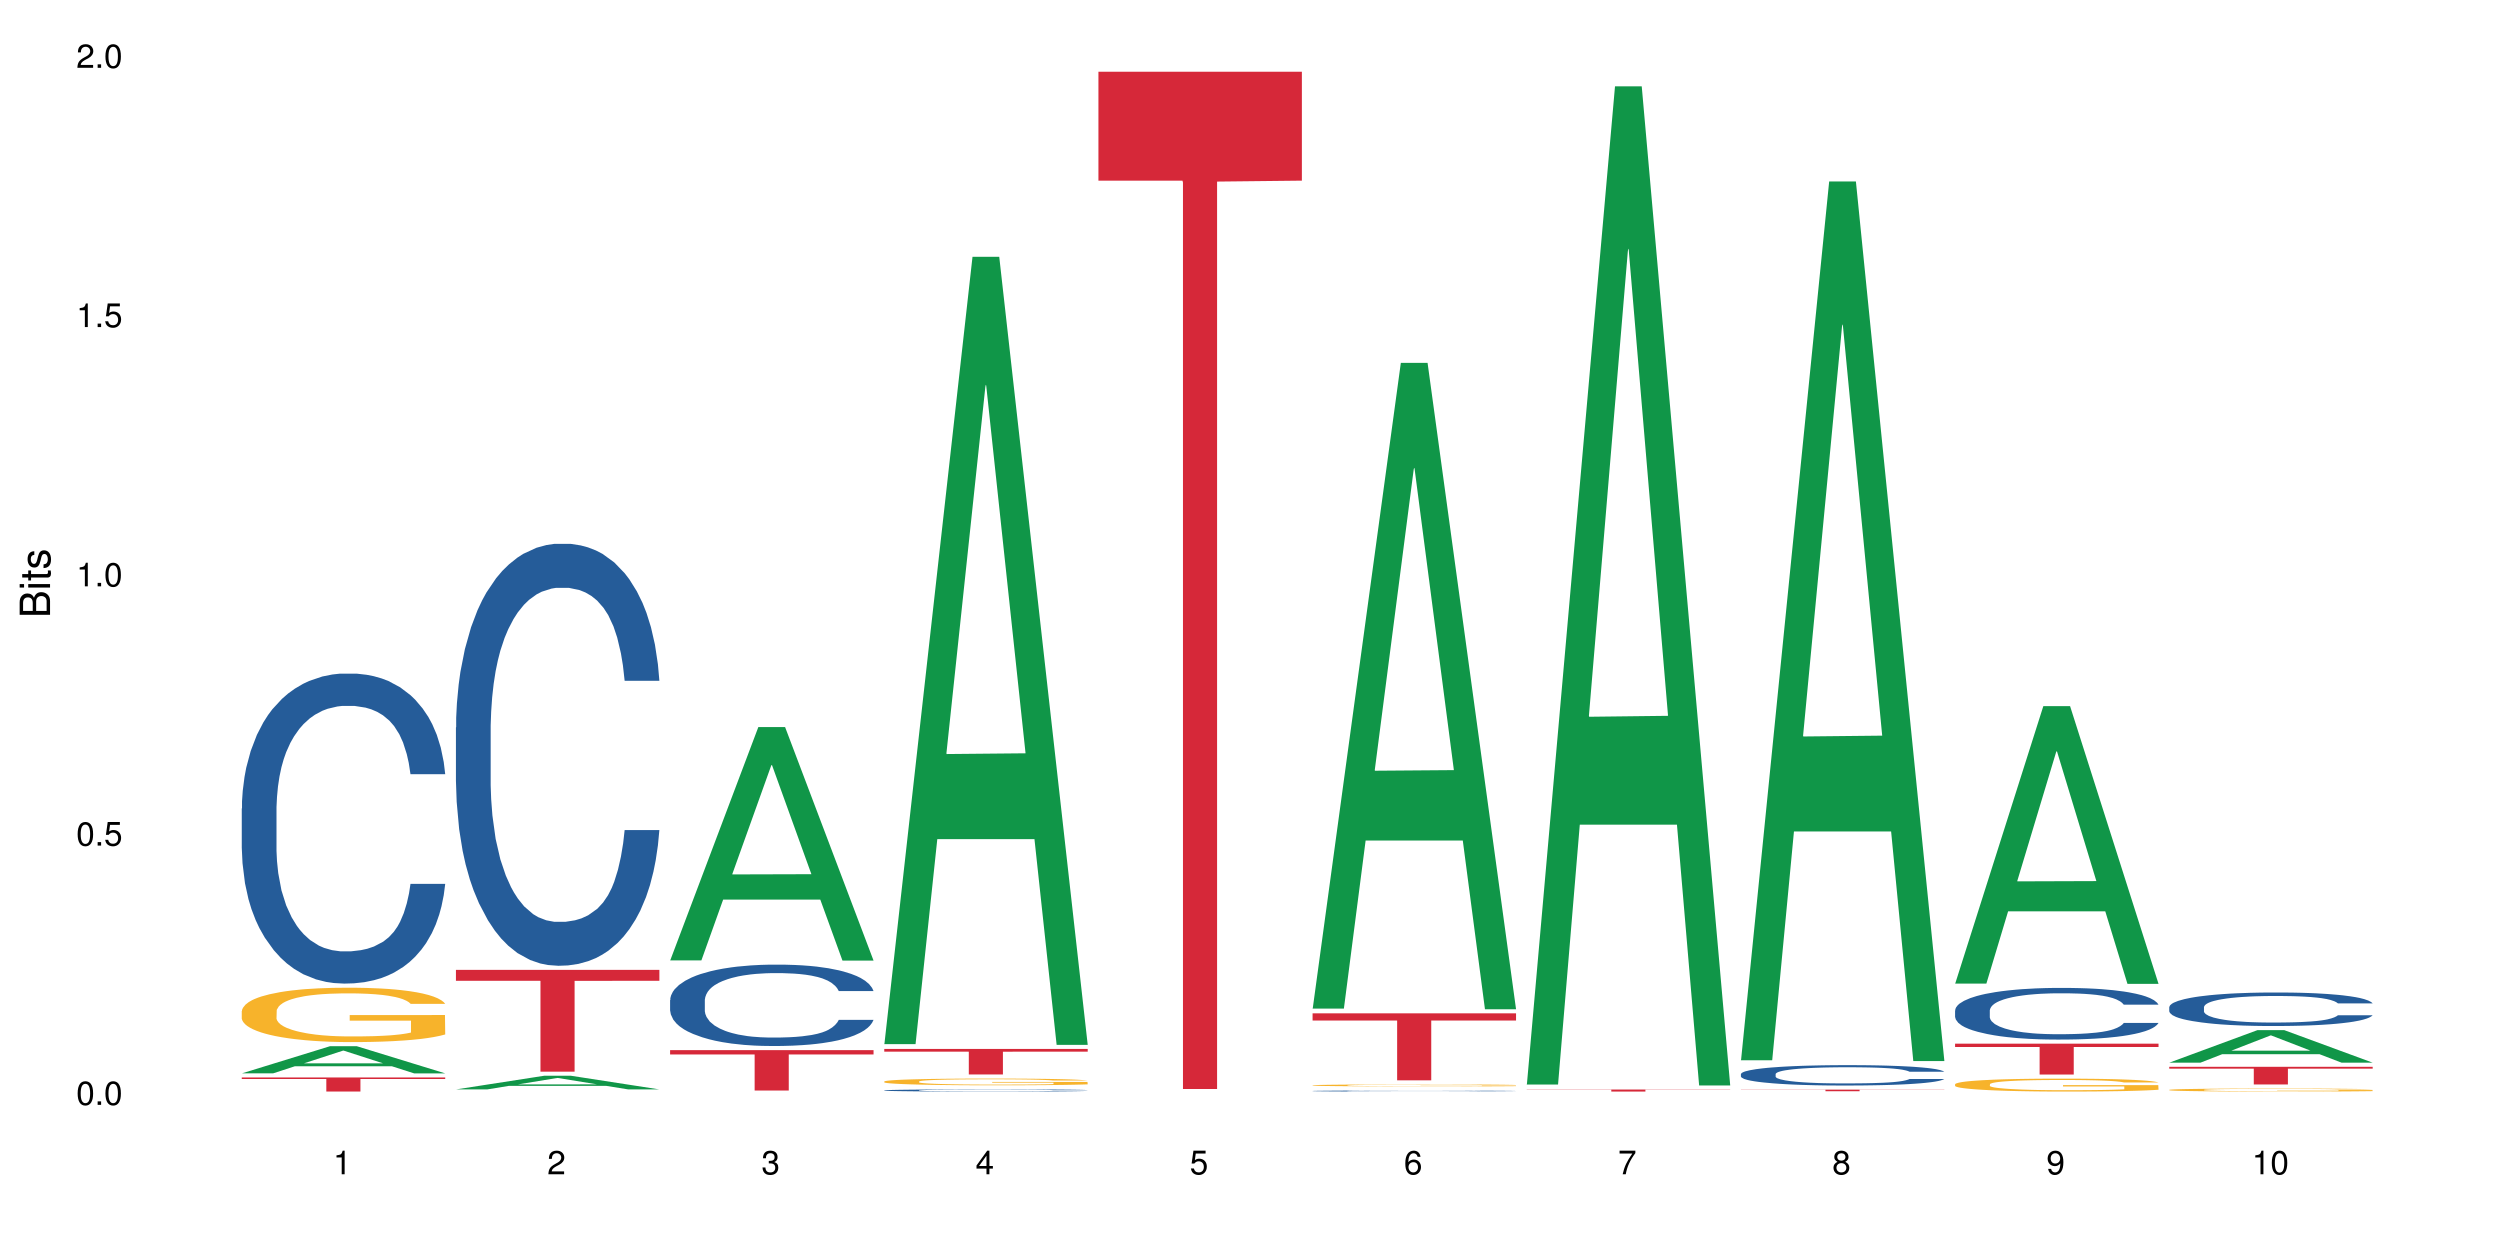 <?xml version="1.0" encoding="UTF-8"?>
<svg xmlns="http://www.w3.org/2000/svg" xmlns:xlink="http://www.w3.org/1999/xlink" width="720pt" height="360pt" viewBox="0 0 720 360" version="1.1">
<defs>
<g>
<symbol overflow="visible" id="glyph0-0">
<path style="stroke:none;" d=""/>
</symbol>
<symbol overflow="visible" id="glyph0-1">
<path style="stroke:none;" d="M 2.641 -6.797 C 2 -6.797 1.422 -6.531 1.078 -6.047 C 0.641 -5.453 0.406 -4.547 0.406 -3.297 C 0.406 -1 1.188 0.219 2.641 0.219 C 4.078 0.219 4.859 -1 4.859 -3.234 C 4.859 -4.562 4.656 -5.438 4.203 -6.047 C 3.844 -6.531 3.281 -6.797 2.641 -6.797 Z M 2.641 -6.047 C 3.547 -6.047 4 -5.125 4 -3.312 C 4 -1.375 3.562 -0.484 2.625 -0.484 C 1.734 -0.484 1.281 -1.422 1.281 -3.281 C 1.281 -5.141 1.734 -6.047 2.641 -6.047 Z M 2.641 -6.047 "/>
</symbol>
<symbol overflow="visible" id="glyph0-2">
<path style="stroke:none;" d="M 1.828 -1 L 0.828 -1 L 0.828 0 L 1.828 0 Z M 1.828 -1 "/>
</symbol>
<symbol overflow="visible" id="glyph0-3">
<path style="stroke:none;" d="M 4.562 -6.797 L 1.062 -6.797 L 0.547 -3.094 L 1.328 -3.094 C 1.719 -3.562 2.047 -3.734 2.578 -3.734 C 3.484 -3.734 4.062 -3.109 4.062 -2.094 C 4.062 -1.125 3.484 -0.531 2.578 -0.531 C 1.828 -0.531 1.375 -0.906 1.188 -1.672 L 0.328 -1.672 C 0.453 -1.109 0.547 -0.844 0.75 -0.594 C 1.125 -0.078 1.828 0.219 2.594 0.219 C 3.969 0.219 4.922 -0.781 4.922 -2.219 C 4.922 -3.562 4.031 -4.484 2.719 -4.484 C 2.25 -4.484 1.859 -4.359 1.469 -4.062 L 1.734 -5.969 L 4.562 -5.969 Z M 4.562 -6.797 "/>
</symbol>
<symbol overflow="visible" id="glyph0-4">
<path style="stroke:none;" d="M 2.484 -4.844 L 2.484 0 L 3.328 0 L 3.328 -6.797 L 2.766 -6.797 C 2.469 -5.75 2.281 -5.609 0.984 -5.453 L 0.984 -4.844 Z M 2.484 -4.844 "/>
</symbol>
<symbol overflow="visible" id="glyph0-5">
<path style="stroke:none;" d="M 4.859 -0.828 L 1.281 -0.828 C 1.359 -1.391 1.672 -1.75 2.5 -2.234 L 3.469 -2.75 C 4.406 -3.266 4.906 -3.969 4.906 -4.812 C 4.906 -5.375 4.672 -5.906 4.266 -6.266 C 3.859 -6.625 3.375 -6.797 2.719 -6.797 C 1.859 -6.797 1.219 -6.5 0.844 -5.922 C 0.609 -5.562 0.5 -5.125 0.484 -4.438 L 1.328 -4.438 C 1.359 -4.906 1.406 -5.188 1.531 -5.406 C 1.75 -5.812 2.188 -6.062 2.703 -6.062 C 3.469 -6.062 4.031 -5.516 4.031 -4.781 C 4.031 -4.25 3.719 -3.797 3.125 -3.438 L 2.234 -2.938 C 0.812 -2.141 0.406 -1.5 0.328 0 L 4.859 0 Z M 4.859 -0.828 "/>
</symbol>
<symbol overflow="visible" id="glyph0-6">
<path style="stroke:none;" d="M 2.125 -3.125 L 2.578 -3.125 C 3.516 -3.125 3.984 -2.703 3.984 -1.891 C 3.984 -1.031 3.469 -0.531 2.578 -0.531 C 1.656 -0.531 1.203 -0.984 1.156 -1.969 L 0.312 -1.969 C 0.344 -1.422 0.438 -1.078 0.609 -0.766 C 0.953 -0.109 1.625 0.219 2.547 0.219 C 3.953 0.219 4.859 -0.609 4.859 -1.906 C 4.859 -2.766 4.516 -3.25 3.703 -3.516 C 4.344 -3.766 4.656 -4.25 4.656 -4.938 C 4.656 -6.109 3.875 -6.797 2.578 -6.797 C 1.203 -6.797 0.484 -6.047 0.453 -4.609 L 1.297 -4.609 C 1.312 -5.016 1.344 -5.25 1.453 -5.453 C 1.641 -5.828 2.062 -6.062 2.594 -6.062 C 3.344 -6.062 3.797 -5.625 3.797 -4.906 C 3.797 -4.422 3.609 -4.141 3.25 -3.984 C 3.016 -3.891 2.719 -3.844 2.125 -3.844 Z M 2.125 -3.125 "/>
</symbol>
<symbol overflow="visible" id="glyph0-7">
<path style="stroke:none;" d="M 3.141 -1.625 L 3.141 0 L 3.984 0 L 3.984 -1.625 L 4.984 -1.625 L 4.984 -2.391 L 3.984 -2.391 L 3.984 -6.797 L 3.359 -6.797 L 0.266 -2.516 L 0.266 -1.625 Z M 3.141 -2.391 L 1 -2.391 L 3.141 -5.359 Z M 3.141 -2.391 "/>
</symbol>
<symbol overflow="visible" id="glyph0-8">
<path style="stroke:none;" d="M 4.781 -5.031 C 4.609 -6.141 3.891 -6.797 2.844 -6.797 C 2.094 -6.797 1.422 -6.438 1.031 -5.828 C 0.609 -5.172 0.406 -4.344 0.406 -3.094 C 0.406 -1.953 0.578 -1.234 0.984 -0.625 C 1.359 -0.078 1.953 0.219 2.703 0.219 C 3.984 0.219 4.922 -0.734 4.922 -2.078 C 4.922 -3.344 4.062 -4.234 2.844 -4.234 C 2.172 -4.234 1.641 -3.969 1.281 -3.469 C 1.281 -5.125 1.828 -6.047 2.797 -6.047 C 3.391 -6.047 3.797 -5.672 3.938 -5.031 Z M 2.734 -3.484 C 3.547 -3.484 4.062 -2.922 4.062 -2 C 4.062 -1.156 3.484 -0.531 2.703 -0.531 C 1.922 -0.531 1.328 -1.188 1.328 -2.047 C 1.328 -2.891 1.906 -3.484 2.734 -3.484 Z M 2.734 -3.484 "/>
</symbol>
<symbol overflow="visible" id="glyph0-9">
<path style="stroke:none;" d="M 4.984 -6.797 L 0.438 -6.797 L 0.438 -5.969 L 4.109 -5.969 C 2.5 -3.656 1.828 -2.234 1.328 0 L 2.219 0 C 2.594 -2.172 3.453 -4.047 4.984 -6.094 Z M 4.984 -6.797 "/>
</symbol>
<symbol overflow="visible" id="glyph0-10">
<path style="stroke:none;" d="M 3.75 -3.578 C 4.453 -4 4.688 -4.344 4.688 -4.984 C 4.688 -6.047 3.844 -6.797 2.641 -6.797 C 1.438 -6.797 0.594 -6.047 0.594 -4.984 C 0.594 -4.359 0.828 -4.016 1.516 -3.578 C 0.734 -3.203 0.359 -2.641 0.359 -1.891 C 0.359 -0.641 1.297 0.219 2.641 0.219 C 3.984 0.219 4.922 -0.641 4.922 -1.875 C 4.922 -2.641 4.531 -3.203 3.75 -3.578 Z M 2.641 -6.047 C 3.359 -6.047 3.812 -5.625 3.812 -4.969 C 3.812 -4.344 3.344 -3.922 2.641 -3.922 C 1.922 -3.922 1.453 -4.344 1.453 -4.984 C 1.453 -5.625 1.922 -6.047 2.641 -6.047 Z M 2.641 -3.203 C 3.484 -3.203 4.062 -2.672 4.062 -1.875 C 4.062 -1.062 3.484 -0.531 2.625 -0.531 C 1.797 -0.531 1.219 -1.078 1.219 -1.875 C 1.219 -2.672 1.797 -3.203 2.641 -3.203 Z M 2.641 -3.203 "/>
</symbol>
<symbol overflow="visible" id="glyph0-11">
<path style="stroke:none;" d="M 0.516 -1.547 C 0.672 -0.438 1.406 0.219 2.438 0.219 C 3.188 0.219 3.859 -0.141 4.266 -0.75 C 4.688 -1.406 4.891 -2.25 4.891 -3.484 C 4.891 -4.625 4.703 -5.359 4.312 -5.953 C 3.938 -6.5 3.344 -6.797 2.594 -6.797 C 1.297 -6.797 0.359 -5.844 0.359 -4.516 C 0.359 -3.25 1.234 -2.344 2.453 -2.344 C 3.094 -2.344 3.562 -2.578 4.016 -3.109 C 4 -1.453 3.469 -0.531 2.5 -0.531 C 1.906 -0.531 1.484 -0.906 1.359 -1.547 Z M 2.578 -6.062 C 3.375 -6.062 3.969 -5.406 3.969 -4.531 C 3.969 -3.688 3.375 -3.094 2.547 -3.094 C 1.734 -3.094 1.234 -3.672 1.234 -4.578 C 1.234 -5.438 1.797 -6.062 2.578 -6.062 Z M 2.578 -6.062 "/>
</symbol>
<symbol overflow="visible" id="glyph1-0">
<path style="stroke:none;" d=""/>
</symbol>
<symbol overflow="visible" id="glyph1-1">
<path style="stroke:none;" d="M 0 -0.953 L 0 -4.891 C 0 -5.719 -0.234 -6.344 -0.734 -6.797 C -1.188 -7.234 -1.812 -7.469 -2.5 -7.469 C -3.547 -7.469 -4.188 -7 -4.625 -5.875 C -4.984 -6.672 -5.641 -7.094 -6.531 -7.094 C -7.156 -7.094 -7.734 -6.859 -8.141 -6.391 C -8.562 -5.938 -8.75 -5.344 -8.75 -4.5 L -8.75 -0.953 Z M -4.984 -2.062 L -7.766 -2.062 L -7.766 -4.219 C -7.766 -4.844 -7.688 -5.203 -7.453 -5.5 C -7.219 -5.812 -6.859 -5.969 -6.375 -5.969 C -5.906 -5.969 -5.531 -5.812 -5.297 -5.5 C -5.062 -5.203 -4.984 -4.844 -4.984 -4.219 Z M -0.984 -2.062 L -4 -2.062 L -4 -4.781 C -4 -5.328 -3.859 -5.688 -3.578 -5.953 C -3.297 -6.219 -2.922 -6.359 -2.484 -6.359 C -2.062 -6.359 -1.688 -6.219 -1.406 -5.953 C -1.109 -5.688 -0.984 -5.328 -0.984 -4.781 Z M -0.984 -2.062 "/>
</symbol>
<symbol overflow="visible" id="glyph1-2">
<path style="stroke:none;" d="M -6.281 -1.797 L -6.281 -0.797 L 0 -0.797 L 0 -1.797 Z M -8.75 -1.797 L -8.75 -0.797 L -7.484 -0.797 L -7.484 -1.797 Z M -8.75 -1.797 "/>
</symbol>
<symbol overflow="visible" id="glyph1-3">
<path style="stroke:none;" d="M -6.281 -3.047 L -6.281 -2.016 L -8.016 -2.016 L -8.016 -1.016 L -6.281 -1.016 L -6.281 -0.172 L -5.469 -0.172 L -5.469 -1.016 L -0.719 -1.016 C -0.078 -1.016 0.281 -1.453 0.281 -2.234 C 0.281 -2.469 0.25 -2.719 0.188 -3.047 L -0.641 -3.047 C -0.609 -2.922 -0.594 -2.766 -0.594 -2.562 C -0.594 -2.141 -0.719 -2.016 -1.156 -2.016 L -5.469 -2.016 L -5.469 -3.047 Z M -6.281 -3.047 "/>
</symbol>
<symbol overflow="visible" id="glyph1-4">
<path style="stroke:none;" d="M -4.531 -5.25 C -5.766 -5.25 -6.469 -4.422 -6.469 -2.969 C -6.469 -1.516 -5.719 -0.562 -4.547 -0.562 C -3.562 -0.562 -3.094 -1.062 -2.734 -2.562 L -2.516 -3.484 C -2.344 -4.188 -2.094 -4.469 -1.625 -4.469 C -1.047 -4.469 -0.641 -3.875 -0.641 -3 C -0.641 -2.453 -0.797 -2 -1.062 -1.75 C -1.25 -1.594 -1.422 -1.531 -1.875 -1.469 L -1.875 -0.406 C -0.422 -0.453 0.281 -1.266 0.281 -2.922 C 0.281 -4.5 -0.5 -5.516 -1.719 -5.516 C -2.656 -5.516 -3.172 -4.984 -3.469 -3.734 L -3.703 -2.766 C -3.891 -1.953 -4.156 -1.609 -4.594 -1.609 C -5.172 -1.609 -5.547 -2.125 -5.547 -2.938 C -5.547 -3.75 -5.203 -4.172 -4.531 -4.203 Z M -4.531 -5.25 "/>
</symbol>
</g>
</defs>
<g id="surface100435">
<rect x="0" y="0" width="720" height="360" style="fill:rgb(100%,100%,100%);fill-opacity:1;stroke:none;"/>
<path style=" stroke:none;fill-rule:nonzero;fill:rgb(6.275%,58.824%,28.235%);fill-opacity:1;" d="M 69.629 309.129 L 69.691 309.121 L 95.047 301.305 L 102.746 301.305 L 128.223 309.133 L 119.273 309.133 L 112.887 307.09 L 84.902 307.09 L 78.645 309.129 L 69.629 309.129 L 87.598 306.246 L 110.32 306.238 L 98.988 302.582 L 98.863 302.578 L 98.738 302.598 L 87.535 306.238 L 87.598 306.246 Z M 69.629 309.129 "/>
<path style=" stroke:none;fill-rule:nonzero;fill:rgb(14.51%,36.078%,60%);fill-opacity:1;" d="M 69.629 232.852 L 69.699 232.77 L 69.699 230.809 L 69.914 227.711 L 70.414 223.793 L 70.914 221.098 L 72.203 216.285 L 73.988 211.633 L 75.848 208.043 L 77.203 205.922 L 78.418 204.289 L 81.207 201.27 L 82.992 199.719 L 84.922 198.332 L 87.281 196.945 L 88.996 196.129 L 92.852 194.824 L 95.711 194.254 L 97.926 194.008 L 102.715 194.008 L 105.574 194.336 L 107.645 194.742 L 109.93 195.395 L 111.859 196.129 L 115.219 197.926 L 118.219 200.211 L 119.578 201.516 L 121.723 204.047 L 123.367 206.492 L 124.508 208.613 L 125.797 211.633 L 126.938 215.305 L 127.797 219.469 L 128.223 222.977 L 118.219 222.977 L 117.719 219.711 L 117.148 217.184 L 116.078 213.836 L 115.004 211.473 L 113.504 209.105 L 112.148 207.555 L 110.289 206.004 L 108.645 205.023 L 106.93 204.289 L 105.285 203.801 L 102.141 203.312 L 98.5 203.312 L 97.141 203.473 L 94.355 204.129 L 92.852 204.699 L 90.711 205.84 L 89.207 206.902 L 87.422 208.535 L 86.207 209.922 L 84.707 212.043 L 83.637 213.918 L 82.422 216.613 L 81.707 218.652 L 81.062 220.938 L 80.492 223.629 L 80.062 226.484 L 79.777 229.504 L 79.633 232.441 L 79.633 245.09 L 79.777 248.027 L 80.133 251.453 L 81.062 256.434 L 82.422 260.758 L 83.992 264.184 L 85.492 266.633 L 86.352 267.773 L 87.492 269.078 L 89.281 270.711 L 91.852 272.344 L 93.352 272.996 L 95.641 273.648 L 97.996 273.977 L 101.141 273.977 L 103.93 273.648 L 105.785 273.242 L 107.715 272.59 L 110.359 271.203 L 112.004 269.895 L 113.434 268.344 L 114.504 266.793 L 115.219 265.488 L 116.293 262.961 L 117.148 260.184 L 117.793 257.328 L 118.219 254.555 L 128.223 254.555 L 127.797 257.82 L 127.152 261 L 126.508 263.367 L 125.508 266.223 L 124.367 268.754 L 122.723 271.609 L 121.363 273.484 L 119.578 275.527 L 117.934 277.078 L 116.148 278.465 L 113.504 280.094 L 111.789 280.91 L 109.93 281.645 L 107.715 282.297 L 104.93 282.871 L 101.93 283.195 L 99.141 283.277 L 96.141 283.113 L 93.926 282.789 L 90.996 282.055 L 87.352 280.586 L 84.707 279.035 L 82.633 277.484 L 80.848 275.852 L 78.848 273.648 L 76.273 270.059 L 74.703 267.285 L 73.633 265 L 72.418 261.816 L 71.559 258.961 L 70.559 254.391 L 69.844 248.598 L 69.629 244.109 Z M 69.629 232.852 "/>
<path style=" stroke:none;fill-rule:nonzero;fill:rgb(96.863%,70.196%,16.863%);fill-opacity:1;" d="M 69.629 291.168 L 69.699 291.152 L 69.699 290.867 L 69.988 290.223 L 70.703 289.336 L 71.629 288.605 L 72.629 288.035 L 73.273 287.734 L 74.344 287.305 L 75.273 286.988 L 77.633 286.348 L 80.633 285.746 L 82.277 285.488 L 84.137 285.246 L 86.777 284.973 L 87.992 284.871 L 91.711 284.645 L 95.926 284.5 L 100.57 284.457 L 102.715 284.473 L 105.645 284.527 L 109.645 284.688 L 111.934 284.828 L 113.719 284.973 L 115.578 285.16 L 117.863 285.445 L 120.008 285.789 L 121.723 286.133 L 123.438 286.562 L 124.867 287.02 L 126.082 287.52 L 127.152 288.121 L 127.797 288.621 L 128.223 289.121 L 118.293 289.121 L 117.719 288.621 L 117.078 288.234 L 116.004 287.762 L 114.934 287.418 L 113.863 287.148 L 111.859 286.777 L 110.145 286.547 L 108.004 286.348 L 105.93 286.219 L 103.57 286.133 L 102.141 286.102 L 98.355 286.102 L 94.926 286.203 L 92.926 286.316 L 91.496 286.434 L 89.496 286.648 L 88.281 286.816 L 87.566 286.934 L 85.422 287.375 L 83.992 287.777 L 83.207 288.051 L 82.207 288.477 L 81.492 288.863 L 80.707 289.438 L 80.277 289.867 L 79.703 290.84 L 79.633 293.414 L 79.848 293.957 L 80.277 294.543 L 80.848 295.059 L 81.707 295.605 L 82.562 296.02 L 84.062 296.578 L 85.352 296.949 L 86.352 297.191 L 88.281 297.578 L 89.066 297.707 L 90.922 297.965 L 92.852 298.164 L 95.211 298.336 L 96.996 298.422 L 99.855 298.492 L 103.5 298.492 L 107.789 298.41 L 110.504 298.293 L 112.359 298.18 L 113.574 298.078 L 115.078 297.922 L 116.148 297.777 L 117.148 297.621 L 118.363 297.379 L 118.363 293.957 L 100.715 293.945 L 100.715 292.34 L 128.152 292.328 L 128.223 297.922 L 126.723 298.309 L 124.867 298.68 L 123.078 298.965 L 121.223 299.211 L 118.578 299.48 L 116.434 299.652 L 113.148 299.852 L 110.145 299.98 L 107 300.066 L 104.215 300.109 L 100.93 300.125 L 97.996 300.098 L 94.855 300.012 L 92.352 299.895 L 90.066 299.754 L 87.781 299.566 L 84.922 299.266 L 83.062 299.023 L 81.133 298.723 L 79.203 298.367 L 77.488 297.98 L 76.348 297.68 L 75.203 297.336 L 73.988 296.906 L 72.844 296.418 L 71.988 295.977 L 71.203 295.477 L 70.629 295.004 L 70.059 294.359 L 69.773 293.844 L 69.629 293.398 Z M 69.629 291.168 "/>
<path style=" stroke:none;fill-rule:nonzero;fill:rgb(83.922%,15.686%,22.353%);fill-opacity:1;" d="M 69.629 310.312 L 128.223 310.312 L 128.223 310.75 L 103.805 310.75 L 103.805 314.371 L 93.98 314.371 L 93.98 310.754 L 93.836 310.75 L 69.629 310.75 Z M 69.629 310.312 "/>
<path style=" stroke:none;fill-rule:nonzero;fill:rgb(6.275%,58.824%,28.235%);fill-opacity:1;" d="M 131.309 313.75 L 131.371 313.746 L 156.727 309.816 L 164.426 309.816 L 189.902 313.754 L 180.953 313.754 L 174.566 312.727 L 146.582 312.727 L 140.324 313.75 L 131.309 313.75 L 149.273 312.301 L 172 312.297 L 160.668 310.457 L 160.543 310.453 L 160.418 310.465 L 149.211 312.297 L 149.273 312.301 Z M 131.309 313.75 "/>
<path style=" stroke:none;fill-rule:nonzero;fill:rgb(14.51%,36.078%,60%);fill-opacity:1;" d="M 131.309 209.508 L 131.379 209.395 L 131.379 206.73 L 131.594 202.508 L 132.094 197.18 L 132.594 193.512 L 133.883 186.961 L 135.668 180.629 L 137.523 175.742 L 138.883 172.852 L 140.098 170.633 L 142.883 166.523 L 144.672 164.41 L 146.602 162.523 L 148.957 160.637 L 150.672 159.523 L 154.531 157.746 L 157.391 156.969 L 159.605 156.637 L 164.395 156.637 L 167.25 157.082 L 169.324 157.637 L 171.609 158.523 L 173.539 159.523 L 176.898 161.969 L 179.898 165.078 L 181.258 166.855 L 183.402 170.297 L 185.043 173.629 L 186.188 176.52 L 187.473 180.629 L 188.617 185.625 L 189.477 191.293 L 189.902 196.066 L 179.898 196.066 L 179.398 191.625 L 178.828 188.18 L 177.758 183.629 L 176.684 180.406 L 175.184 177.184 L 173.824 175.074 L 171.969 172.965 L 170.324 171.633 L 168.609 170.633 L 166.965 169.965 L 163.82 169.297 L 160.176 169.297 L 158.82 169.52 L 156.031 170.41 L 154.531 171.188 L 152.387 172.742 L 150.887 174.188 L 149.102 176.406 L 147.887 178.297 L 146.387 181.184 L 145.312 183.738 L 144.098 187.402 L 143.387 190.18 L 142.742 193.289 L 142.172 196.957 L 141.742 200.844 L 141.457 204.953 L 141.312 208.953 L 141.312 226.168 L 141.457 230.168 L 141.812 234.832 L 142.742 241.605 L 144.098 247.492 L 145.672 252.16 L 147.172 255.492 L 148.031 257.047 L 149.172 258.824 L 150.961 261.043 L 153.531 263.266 L 155.031 264.156 L 157.32 265.043 L 159.676 265.488 L 162.82 265.488 L 165.609 265.043 L 167.465 264.488 L 169.395 263.598 L 172.039 261.711 L 173.684 259.934 L 175.113 257.824 L 176.184 255.715 L 176.898 253.938 L 177.969 250.492 L 178.828 246.715 L 179.473 242.828 L 179.898 239.051 L 189.902 239.051 L 189.477 243.496 L 188.832 247.828 L 188.188 251.047 L 187.188 254.934 L 186.047 258.379 L 184.402 262.266 L 183.043 264.82 L 181.258 267.598 L 179.613 269.707 L 177.828 271.598 L 175.184 273.816 L 173.469 274.93 L 171.609 275.93 L 169.395 276.816 L 166.609 277.594 L 163.605 278.039 L 160.82 278.148 L 157.82 277.926 L 155.605 277.484 L 152.676 276.484 L 149.031 274.484 L 146.387 272.375 L 144.312 270.262 L 142.527 268.043 L 140.527 265.043 L 137.953 260.156 L 136.383 256.379 L 135.309 253.27 L 134.094 248.938 L 133.238 245.051 L 132.238 238.828 L 131.523 230.945 L 131.309 224.836 Z M 131.309 209.508 "/>
<path style=" stroke:none;fill-rule:nonzero;fill:rgb(83.922%,15.686%,22.353%);fill-opacity:1;" d="M 131.309 279.328 L 189.902 279.328 L 189.902 282.465 L 165.484 282.492 L 165.484 308.637 L 155.656 308.637 L 155.656 282.52 L 155.516 282.465 L 131.309 282.465 Z M 131.309 279.328 "/>
<path style=" stroke:none;fill-rule:nonzero;fill:rgb(6.275%,58.824%,28.235%);fill-opacity:1;" d="M 192.988 276.586 L 193.051 276.523 L 218.402 209.395 L 226.105 209.395 L 251.582 276.648 L 242.629 276.648 L 236.246 259.094 L 208.262 259.094 L 202.004 276.586 L 192.988 276.586 L 210.953 251.832 L 233.68 251.766 L 222.348 220.383 L 222.223 220.32 L 222.098 220.508 L 210.891 251.766 L 210.953 251.832 Z M 192.988 276.586 "/>
<path style=" stroke:none;fill-rule:nonzero;fill:rgb(14.51%,36.078%,60%);fill-opacity:1;" d="M 192.988 288.02 L 193.059 288 L 193.059 287.484 L 193.273 286.672 L 193.773 285.645 L 194.273 284.938 L 195.559 283.672 L 197.348 282.453 L 199.203 281.512 L 200.562 280.953 L 201.777 280.527 L 204.562 279.734 L 206.352 279.328 L 208.281 278.961 L 210.637 278.598 L 212.352 278.383 L 216.211 278.043 L 219.07 277.891 L 221.285 277.828 L 226.074 277.828 L 228.93 277.914 L 231.004 278.02 L 233.289 278.191 L 235.219 278.383 L 238.578 278.855 L 241.578 279.453 L 242.938 279.797 L 245.082 280.461 L 246.723 281.105 L 247.867 281.66 L 249.152 282.453 L 250.297 283.418 L 251.152 284.508 L 251.582 285.43 L 241.578 285.43 L 241.078 284.574 L 240.508 283.91 L 239.434 283.031 L 238.363 282.41 L 236.863 281.789 L 235.504 281.383 L 233.648 280.977 L 232.004 280.719 L 230.289 280.527 L 228.645 280.398 L 225.5 280.27 L 221.855 280.27 L 220.5 280.312 L 217.711 280.484 L 216.211 280.633 L 214.066 280.934 L 212.566 281.211 L 210.781 281.641 L 209.566 282.004 L 208.066 282.559 L 206.992 283.051 L 205.777 283.758 L 205.062 284.293 L 204.422 284.895 L 203.848 285.602 L 203.422 286.352 L 203.133 287.145 L 202.992 287.914 L 202.992 291.234 L 203.133 292.004 L 203.492 292.902 L 204.422 294.211 L 205.777 295.344 L 207.352 296.242 L 208.852 296.887 L 209.707 297.188 L 210.852 297.527 L 212.637 297.957 L 215.211 298.387 L 216.711 298.559 L 219 298.727 L 221.355 298.812 L 224.5 298.812 L 227.289 298.727 L 229.145 298.621 L 231.074 298.449 L 233.719 298.086 L 235.363 297.742 L 236.793 297.336 L 237.863 296.93 L 238.578 296.586 L 239.648 295.922 L 240.508 295.195 L 241.148 294.445 L 241.578 293.719 L 251.582 293.719 L 251.152 294.574 L 250.512 295.41 L 249.867 296.031 L 248.867 296.781 L 247.723 297.441 L 246.082 298.191 L 244.723 298.684 L 242.938 299.219 L 241.293 299.629 L 239.508 299.992 L 236.863 300.418 L 235.148 300.633 L 233.289 300.828 L 231.074 300.996 L 228.289 301.148 L 225.285 301.234 L 222.5 301.254 L 219.5 301.211 L 217.285 301.125 L 214.352 300.934 L 210.711 300.547 L 208.066 300.141 L 205.992 299.734 L 204.207 299.305 L 202.207 298.727 L 199.633 297.785 L 198.062 297.059 L 196.988 296.457 L 195.773 295.621 L 194.918 294.875 L 193.918 293.676 L 193.203 292.152 L 192.988 290.977 Z M 192.988 288.02 "/>
<path style=" stroke:none;fill-rule:nonzero;fill:rgb(83.922%,15.686%,22.353%);fill-opacity:1;" d="M 192.988 302.434 L 251.582 302.434 L 251.582 303.68 L 227.164 303.691 L 227.164 314.074 L 217.336 314.074 L 217.336 303.703 L 217.195 303.68 L 192.988 303.68 Z M 192.988 302.434 "/>
<path style=" stroke:none;fill-rule:nonzero;fill:rgb(6.275%,58.824%,28.235%);fill-opacity:1;" d="M 254.668 300.703 L 254.73 300.492 L 280.082 73.953 L 287.781 73.953 L 313.262 300.918 L 304.309 300.918 L 297.926 241.672 L 269.941 241.672 L 263.68 300.703 L 254.668 300.703 L 272.633 217.164 L 295.359 216.949 L 284.027 111.035 L 283.902 110.82 L 283.777 111.461 L 272.57 216.949 L 272.633 217.164 Z M 254.668 300.703 "/>
<path style=" stroke:none;fill-rule:nonzero;fill:rgb(14.51%,36.078%,60%);fill-opacity:1;" d="M 254.668 314.016 L 254.738 314.016 L 254.738 314.004 L 254.953 313.98 L 255.453 313.953 L 255.953 313.934 L 257.238 313.902 L 259.027 313.867 L 260.883 313.844 L 262.242 313.828 L 263.457 313.816 L 266.242 313.797 L 268.031 313.785 L 269.957 313.777 L 272.316 313.766 L 274.031 313.762 L 277.891 313.75 L 280.75 313.746 L 290.609 313.746 L 292.684 313.75 L 294.969 313.754 L 296.898 313.762 L 300.258 313.773 L 303.258 313.789 L 304.617 313.797 L 306.758 313.816 L 308.402 313.832 L 309.547 313.848 L 310.832 313.867 L 311.977 313.895 L 312.832 313.922 L 313.262 313.949 L 303.258 313.949 L 302.758 313.926 L 302.188 313.906 L 301.113 313.883 L 300.043 313.867 L 298.543 313.852 L 297.184 313.84 L 295.328 313.828 L 293.684 313.824 L 291.969 313.816 L 290.324 313.812 L 282.18 313.812 L 279.391 313.816 L 277.891 313.82 L 275.746 313.828 L 274.246 313.836 L 272.461 313.848 L 271.246 313.855 L 269.746 313.871 L 268.672 313.887 L 267.457 313.902 L 266.742 313.918 L 266.102 313.934 L 265.527 313.953 L 265.102 313.973 L 264.812 313.992 L 264.672 314.016 L 264.672 314.102 L 264.812 314.125 L 265.172 314.148 L 266.102 314.184 L 267.457 314.215 L 269.031 314.238 L 270.531 314.254 L 271.387 314.262 L 272.531 314.27 L 274.316 314.281 L 276.891 314.293 L 278.391 314.297 L 280.676 314.305 L 288.965 314.305 L 290.824 314.301 L 292.754 314.297 L 295.398 314.285 L 297.043 314.277 L 298.469 314.266 L 299.543 314.254 L 300.258 314.246 L 301.328 314.227 L 302.188 314.207 L 302.828 314.188 L 303.258 314.168 L 313.262 314.168 L 312.832 314.191 L 312.191 314.215 L 311.547 314.23 L 310.547 314.25 L 309.402 314.27 L 307.762 314.289 L 306.402 314.301 L 304.617 314.316 L 302.973 314.328 L 301.188 314.336 L 298.543 314.348 L 296.828 314.355 L 294.969 314.359 L 292.754 314.363 L 289.969 314.367 L 286.965 314.371 L 281.176 314.371 L 278.961 314.367 L 276.031 314.363 L 272.387 314.352 L 269.746 314.34 L 267.672 314.328 L 265.887 314.32 L 263.887 314.305 L 261.312 314.277 L 259.742 314.258 L 258.668 314.242 L 257.453 314.219 L 256.598 314.199 L 255.598 314.168 L 254.883 314.129 L 254.668 314.098 Z M 254.668 314.016 "/>
<path style=" stroke:none;fill-rule:nonzero;fill:rgb(96.863%,70.196%,16.863%);fill-opacity:1;" d="M 254.668 311.457 L 254.738 311.457 L 254.738 311.422 L 255.023 311.34 L 255.738 311.23 L 256.668 311.141 L 257.668 311.07 L 258.312 311.035 L 259.383 310.98 L 260.312 310.941 L 262.672 310.863 L 265.672 310.789 L 267.316 310.754 L 269.172 310.727 L 271.816 310.691 L 273.031 310.68 L 276.746 310.652 L 280.965 310.633 L 285.609 310.629 L 287.75 310.629 L 290.68 310.637 L 294.684 310.656 L 296.969 310.676 L 298.758 310.691 L 300.613 310.715 L 302.902 310.75 L 305.043 310.793 L 306.758 310.836 L 308.473 310.887 L 309.902 310.945 L 311.117 311.008 L 312.191 311.082 L 312.832 311.145 L 313.262 311.203 L 303.328 311.203 L 302.758 311.145 L 302.113 311.094 L 301.043 311.035 L 299.973 310.996 L 298.898 310.961 L 296.898 310.914 L 295.184 310.887 L 293.039 310.863 L 290.969 310.844 L 288.609 310.836 L 287.18 310.832 L 283.395 310.832 L 279.961 310.844 L 277.961 310.859 L 276.531 310.871 L 274.531 310.898 L 273.316 310.922 L 272.602 310.934 L 270.457 310.988 L 269.031 311.039 L 268.242 311.07 L 267.242 311.125 L 266.527 311.172 L 265.742 311.242 L 265.312 311.297 L 264.742 311.418 L 264.672 311.734 L 264.887 311.805 L 265.312 311.875 L 265.887 311.938 L 266.742 312.008 L 267.602 312.059 L 269.102 312.129 L 270.387 312.172 L 271.387 312.203 L 273.316 312.25 L 274.102 312.266 L 275.961 312.297 L 277.891 312.324 L 280.25 312.344 L 282.035 312.355 L 284.895 312.363 L 288.539 312.363 L 292.824 312.352 L 295.539 312.34 L 297.398 312.324 L 298.613 312.312 L 300.113 312.293 L 301.188 312.277 L 302.188 312.258 L 303.402 312.227 L 303.402 311.805 L 285.75 311.801 L 285.75 311.602 L 313.191 311.602 L 313.262 312.293 L 311.762 312.34 L 309.902 312.387 L 308.117 312.422 L 306.258 312.453 L 303.617 312.484 L 301.473 312.508 L 298.184 312.531 L 295.184 312.547 L 292.039 312.559 L 289.254 312.562 L 285.965 312.566 L 283.035 312.562 L 279.891 312.551 L 277.391 312.539 L 275.105 312.52 L 272.816 312.496 L 269.957 312.461 L 268.102 312.43 L 266.172 312.391 L 264.242 312.348 L 262.527 312.301 L 261.383 312.262 L 260.242 312.223 L 259.027 312.168 L 257.883 312.109 L 257.023 312.051 L 256.238 311.992 L 255.668 311.934 L 255.094 311.852 L 254.809 311.789 L 254.668 311.734 Z M 254.668 311.457 "/>
<path style=" stroke:none;fill-rule:nonzero;fill:rgb(83.922%,15.686%,22.353%);fill-opacity:1;" d="M 254.668 302.098 L 313.262 302.098 L 313.262 302.883 L 288.84 302.891 L 288.84 309.449 L 279.016 309.449 L 279.016 302.898 L 278.875 302.883 L 254.668 302.883 Z M 254.668 302.098 "/>
<path style=" stroke:none;fill-rule:nonzero;fill:rgb(83.922%,15.686%,22.353%);fill-opacity:1;" d="M 316.348 20.664 L 374.941 20.664 L 374.941 52.023 L 350.52 52.297 L 350.52 313.629 L 340.695 313.629 L 340.695 52.574 L 340.555 52.023 L 316.348 52.023 Z M 316.348 20.664 "/>
<path style=" stroke:none;fill-rule:nonzero;fill:rgb(6.275%,58.824%,28.235%);fill-opacity:1;" d="M 378.023 290.484 L 378.086 290.309 L 403.441 104.508 L 411.141 104.508 L 436.621 290.66 L 427.668 290.66 L 421.281 242.066 L 393.301 242.066 L 387.039 290.484 L 378.023 290.484 L 395.992 221.969 L 418.715 221.793 L 407.387 134.922 L 407.262 134.746 L 407.137 135.273 L 395.93 221.793 L 395.992 221.969 Z M 378.023 290.484 "/>
<path style=" stroke:none;fill-rule:nonzero;fill:rgb(14.51%,36.078%,60%);fill-opacity:1;" d="M 378.023 314.199 L 378.098 314.199 L 378.098 314.191 L 378.312 314.184 L 378.812 314.168 L 379.312 314.16 L 380.598 314.145 L 382.383 314.129 L 384.242 314.117 L 385.602 314.109 L 386.812 314.102 L 389.602 314.094 L 391.387 314.086 L 393.316 314.082 L 395.676 314.078 L 397.391 314.074 L 401.25 314.07 L 404.105 314.07 L 406.324 314.066 L 411.109 314.066 L 413.969 314.07 L 416.039 314.07 L 418.328 314.074 L 420.258 314.074 L 423.613 314.082 L 426.617 314.09 L 427.973 314.094 L 430.117 314.102 L 431.762 314.109 L 432.906 314.117 L 434.191 314.129 L 435.336 314.141 L 436.191 314.156 L 436.621 314.168 L 426.617 314.168 L 426.117 314.156 L 425.543 314.148 L 424.473 314.137 L 423.402 314.129 L 421.898 314.121 L 420.543 314.113 L 418.684 314.109 L 417.039 314.105 L 415.324 314.102 L 402.75 314.102 L 401.25 314.105 L 399.105 314.109 L 397.605 314.113 L 395.816 314.117 L 394.602 314.121 L 393.102 314.129 L 392.031 314.137 L 390.816 314.145 L 390.102 314.152 L 389.457 314.16 L 388.887 314.168 L 388.457 314.18 L 388.172 314.188 L 388.027 314.199 L 388.027 314.242 L 388.172 314.25 L 388.531 314.262 L 389.457 314.281 L 390.816 314.293 L 392.387 314.305 L 393.891 314.312 L 394.746 314.316 L 395.891 314.324 L 397.676 314.328 L 400.25 314.332 L 401.75 314.336 L 404.035 314.34 L 412.324 314.34 L 414.184 314.336 L 416.113 314.336 L 418.758 314.328 L 420.398 314.324 L 421.828 314.32 L 422.902 314.316 L 423.613 314.309 L 424.688 314.301 L 425.543 314.293 L 426.617 314.273 L 436.621 314.273 L 436.191 314.285 L 435.547 314.297 L 434.906 314.305 L 433.906 314.312 L 432.762 314.32 L 431.117 314.332 L 429.762 314.336 L 427.973 314.344 L 426.332 314.352 L 424.543 314.355 L 421.898 314.359 L 420.184 314.363 L 418.328 314.363 L 416.113 314.367 L 413.324 314.371 L 404.535 314.371 L 402.32 314.367 L 399.391 314.367 L 395.746 314.363 L 393.102 314.355 L 391.031 314.352 L 389.242 314.344 L 387.242 314.34 L 384.672 314.324 L 383.098 314.316 L 382.027 314.309 L 380.812 314.297 L 379.953 314.289 L 378.953 314.273 L 378.238 314.254 L 378.023 314.238 Z M 378.023 314.199 "/>
<path style=" stroke:none;fill-rule:nonzero;fill:rgb(96.863%,70.196%,16.863%);fill-opacity:1;" d="M 378.023 312.562 L 378.098 312.562 L 378.098 312.551 L 378.383 312.527 L 379.098 312.496 L 380.027 312.469 L 381.027 312.449 L 381.668 312.438 L 382.742 312.422 L 383.672 312.41 L 386.027 312.387 L 389.031 312.363 L 390.672 312.355 L 392.531 312.344 L 395.176 312.336 L 396.391 312.332 L 400.105 312.324 L 404.32 312.32 L 408.965 312.316 L 411.109 312.316 L 414.039 312.32 L 418.043 312.324 L 420.328 312.332 L 422.113 312.336 L 423.973 312.344 L 426.258 312.352 L 428.402 312.367 L 430.117 312.379 L 431.832 312.395 L 433.262 312.41 L 434.477 312.43 L 435.547 312.449 L 436.191 312.469 L 436.621 312.488 L 426.688 312.488 L 426.117 312.469 L 425.473 312.453 L 424.402 312.438 L 423.328 312.426 L 422.258 312.414 L 420.258 312.402 L 418.543 312.395 L 416.398 312.387 L 414.324 312.383 L 411.969 312.379 L 410.539 312.375 L 406.75 312.375 L 403.32 312.379 L 401.32 312.387 L 399.891 312.391 L 397.891 312.398 L 396.676 312.402 L 395.961 312.406 L 393.816 312.422 L 392.387 312.438 L 391.602 312.449 L 390.602 312.465 L 389.887 312.477 L 389.102 312.5 L 388.672 312.516 L 388.102 312.551 L 388.027 312.645 L 388.242 312.664 L 388.672 312.684 L 389.242 312.703 L 390.102 312.723 L 390.961 312.738 L 392.461 312.758 L 393.746 312.773 L 394.746 312.781 L 396.676 312.797 L 397.461 312.801 L 399.32 312.809 L 401.25 312.816 L 403.605 312.824 L 405.395 312.828 L 411.895 312.828 L 416.184 312.824 L 418.898 312.82 L 420.758 312.816 L 421.973 312.812 L 423.473 312.809 L 424.543 312.805 L 425.543 312.797 L 426.758 312.789 L 426.758 312.664 L 409.109 312.664 L 409.109 312.605 L 436.551 312.605 L 436.621 312.809 L 435.121 312.824 L 433.262 312.836 L 431.477 312.848 L 429.617 312.855 L 426.973 312.863 L 424.828 312.871 L 421.543 312.879 L 418.543 312.883 L 415.398 312.887 L 412.609 312.887 L 409.324 312.891 L 406.395 312.887 L 403.25 312.883 L 400.75 312.879 L 398.461 312.875 L 396.176 312.867 L 393.316 312.855 L 391.461 312.848 L 387.602 312.824 L 385.887 312.809 L 384.742 312.801 L 383.598 312.785 L 382.383 312.77 L 381.242 312.754 L 380.383 312.738 L 379.598 312.719 L 379.027 312.703 L 378.453 312.68 L 378.168 312.66 L 378.023 312.645 Z M 378.023 312.562 "/>
<path style=" stroke:none;fill-rule:nonzero;fill:rgb(83.922%,15.686%,22.353%);fill-opacity:1;" d="M 378.023 291.84 L 436.621 291.84 L 436.621 293.906 L 412.199 293.922 L 412.199 311.137 L 402.375 311.137 L 402.375 293.941 L 402.23 293.906 L 378.023 293.906 Z M 378.023 291.84 "/>
<path style=" stroke:none;fill-rule:nonzero;fill:rgb(6.275%,58.824%,28.235%);fill-opacity:1;" d="M 439.703 312.336 L 439.766 312.062 L 465.121 24.871 L 472.82 24.871 L 498.301 312.605 L 489.348 312.605 L 482.961 237.496 L 454.98 237.496 L 448.719 312.336 L 439.703 312.336 L 457.672 206.426 L 480.395 206.156 L 469.066 71.879 L 468.938 71.609 L 468.812 72.422 L 457.609 206.156 L 457.672 206.426 Z M 439.703 312.336 "/>
<path style=" stroke:none;fill-rule:nonzero;fill:rgb(83.922%,15.686%,22.353%);fill-opacity:1;" d="M 439.703 313.785 L 498.301 313.785 L 498.301 313.848 L 473.879 313.848 L 473.879 314.371 L 464.055 314.371 L 464.055 313.848 L 439.703 313.848 Z M 439.703 313.785 "/>
<path style=" stroke:none;fill-rule:nonzero;fill:rgb(6.275%,58.824%,28.235%);fill-opacity:1;" d="M 501.383 305.348 L 501.445 305.109 L 526.801 52.266 L 534.5 52.266 L 559.98 305.586 L 551.027 305.586 L 544.641 239.461 L 516.66 239.461 L 510.398 305.348 L 501.383 305.348 L 519.352 212.105 L 542.074 211.867 L 530.742 93.652 L 530.617 93.414 L 530.492 94.129 L 519.289 211.867 L 519.352 212.105 Z M 501.383 305.348 "/>
<path style=" stroke:none;fill-rule:nonzero;fill:rgb(14.51%,36.078%,60%);fill-opacity:1;" d="M 501.383 309.316 L 501.453 309.312 L 501.453 309.184 L 501.668 308.98 L 502.168 308.723 L 502.668 308.547 L 503.957 308.23 L 505.742 307.922 L 507.602 307.688 L 508.957 307.547 L 510.172 307.441 L 512.961 307.242 L 514.746 307.141 L 516.676 307.051 L 519.035 306.957 L 520.75 306.906 L 524.605 306.82 L 527.465 306.781 L 529.68 306.766 L 534.469 306.766 L 537.328 306.785 L 539.398 306.812 L 541.688 306.855 L 543.613 306.906 L 546.973 307.023 L 549.977 307.172 L 551.332 307.258 L 553.477 307.426 L 555.121 307.586 L 556.262 307.727 L 557.551 307.922 L 558.691 308.164 L 559.551 308.438 L 559.98 308.668 L 549.977 308.668 L 549.473 308.453 L 548.902 308.289 L 547.832 308.066 L 546.758 307.914 L 545.258 307.758 L 543.902 307.656 L 542.043 307.555 L 540.398 307.488 L 538.684 307.441 L 537.039 307.41 L 533.898 307.375 L 530.254 307.375 L 528.895 307.387 L 526.109 307.43 L 524.605 307.469 L 522.465 307.543 L 520.961 307.613 L 519.176 307.719 L 517.961 307.812 L 516.461 307.949 L 515.391 308.074 L 514.176 308.25 L 513.461 308.383 L 512.816 308.535 L 512.246 308.711 L 511.816 308.898 L 511.531 309.098 L 511.387 309.289 L 511.387 310.121 L 511.531 310.316 L 511.887 310.539 L 512.816 310.867 L 514.176 311.152 L 515.746 311.379 L 517.246 311.539 L 518.105 311.613 L 519.246 311.699 L 521.035 311.805 L 523.605 311.914 L 525.105 311.957 L 527.395 312 L 529.754 312.02 L 532.895 312.02 L 535.684 312 L 537.543 311.973 L 539.469 311.93 L 542.113 311.84 L 543.758 311.754 L 545.188 311.652 L 546.258 311.547 L 546.973 311.461 L 548.047 311.297 L 548.902 311.113 L 549.547 310.926 L 549.977 310.746 L 559.98 310.746 L 559.551 310.957 L 558.906 311.168 L 558.266 311.324 L 557.262 311.512 L 556.121 311.676 L 554.477 311.863 L 553.117 311.988 L 551.332 312.121 L 549.688 312.223 L 547.902 312.316 L 545.258 312.422 L 543.543 312.477 L 541.688 312.523 L 539.469 312.566 L 536.684 312.605 L 533.684 312.625 L 530.895 312.633 L 527.895 312.621 L 525.68 312.602 L 522.75 312.551 L 519.105 312.453 L 516.461 312.352 L 514.391 312.25 L 512.602 312.145 L 510.602 312 L 508.027 311.762 L 506.457 311.582 L 505.387 311.43 L 504.172 311.223 L 503.312 311.035 L 502.312 310.734 L 501.598 310.352 L 501.383 310.059 Z M 501.383 309.316 "/>
<path style=" stroke:none;fill-rule:nonzero;fill:rgb(83.922%,15.686%,22.353%);fill-opacity:1;" d="M 501.383 313.812 L 559.98 313.812 L 559.98 313.863 L 535.559 313.863 L 535.559 314.277 L 525.734 314.277 L 525.734 313.863 L 501.383 313.863 Z M 501.383 313.812 "/>
<path style=" stroke:none;fill-rule:nonzero;fill:rgb(6.275%,58.824%,28.235%);fill-opacity:1;" d="M 563.062 283.27 L 563.125 283.195 L 588.48 203.363 L 596.18 203.363 L 621.656 283.348 L 612.707 283.348 L 606.32 262.469 L 578.336 262.469 L 572.078 283.27 L 563.062 283.27 L 581.031 253.832 L 603.754 253.754 L 592.422 216.43 L 592.297 216.355 L 592.172 216.578 L 580.965 253.754 L 581.031 253.832 Z M 563.062 283.27 "/>
<path style=" stroke:none;fill-rule:nonzero;fill:rgb(14.51%,36.078%,60%);fill-opacity:1;" d="M 563.062 290.996 L 563.133 290.984 L 563.133 290.656 L 563.348 290.141 L 563.848 289.488 L 564.348 289.039 L 565.637 288.238 L 567.422 287.461 L 569.281 286.863 L 570.637 286.512 L 571.852 286.238 L 574.641 285.734 L 576.426 285.477 L 578.355 285.246 L 580.711 285.016 L 582.426 284.879 L 586.285 284.66 L 589.145 284.566 L 591.359 284.527 L 596.148 284.527 L 599.004 284.582 L 601.078 284.648 L 603.363 284.758 L 605.293 284.879 L 608.652 285.18 L 611.652 285.559 L 613.012 285.777 L 615.156 286.199 L 616.797 286.605 L 617.941 286.961 L 619.227 287.461 L 620.371 288.074 L 621.23 288.77 L 621.656 289.352 L 611.652 289.352 L 611.152 288.809 L 610.582 288.387 L 609.512 287.828 L 608.438 287.434 L 606.938 287.043 L 605.578 286.781 L 603.723 286.523 L 602.078 286.363 L 600.363 286.238 L 598.719 286.156 L 595.574 286.074 L 591.93 286.074 L 590.574 286.102 L 587.785 286.211 L 586.285 286.309 L 584.145 286.496 L 582.641 286.676 L 580.855 286.945 L 579.641 287.176 L 578.141 287.531 L 577.066 287.844 L 575.855 288.293 L 575.141 288.633 L 574.496 289.012 L 573.926 289.461 L 573.496 289.938 L 573.211 290.441 L 573.066 290.93 L 573.066 293.035 L 573.211 293.527 L 573.566 294.098 L 574.496 294.926 L 575.855 295.645 L 577.426 296.219 L 578.926 296.625 L 579.785 296.816 L 580.926 297.031 L 582.715 297.305 L 585.285 297.578 L 586.785 297.688 L 589.074 297.793 L 591.43 297.848 L 594.574 297.848 L 597.363 297.793 L 599.219 297.727 L 601.148 297.617 L 603.793 297.387 L 605.438 297.168 L 606.867 296.91 L 607.938 296.652 L 608.652 296.434 L 609.723 296.012 L 610.582 295.551 L 611.227 295.074 L 611.652 294.613 L 621.656 294.613 L 621.23 295.156 L 620.586 295.688 L 619.941 296.082 L 618.941 296.559 L 617.801 296.98 L 616.156 297.453 L 614.797 297.766 L 613.012 298.105 L 611.367 298.367 L 609.582 298.598 L 606.938 298.867 L 605.223 299.004 L 603.363 299.125 L 601.148 299.234 L 598.363 299.332 L 595.363 299.387 L 592.574 299.398 L 589.574 299.371 L 587.359 299.316 L 584.43 299.195 L 580.785 298.949 L 578.141 298.691 L 576.066 298.434 L 574.281 298.16 L 572.281 297.793 L 569.707 297.195 L 568.137 296.734 L 567.062 296.352 L 565.848 295.824 L 564.992 295.348 L 563.992 294.586 L 563.277 293.621 L 563.062 292.875 Z M 563.062 290.996 "/>
<path style=" stroke:none;fill-rule:nonzero;fill:rgb(96.863%,70.196%,16.863%);fill-opacity:1;" d="M 563.062 312.242 L 563.133 312.238 L 563.133 312.172 L 563.422 312.016 L 564.133 311.809 L 565.062 311.633 L 566.062 311.496 L 566.707 311.426 L 567.777 311.324 L 568.707 311.25 L 571.066 311.098 L 574.066 310.953 L 575.711 310.891 L 577.57 310.836 L 580.211 310.77 L 581.426 310.746 L 585.145 310.691 L 589.359 310.656 L 594.004 310.648 L 596.148 310.652 L 599.078 310.664 L 603.078 310.703 L 605.367 310.734 L 607.152 310.77 L 609.012 310.812 L 611.297 310.883 L 613.441 310.965 L 615.156 311.043 L 616.871 311.148 L 618.301 311.254 L 619.516 311.375 L 620.586 311.52 L 621.23 311.637 L 621.656 311.754 L 611.727 311.754 L 611.152 311.637 L 610.512 311.543 L 609.438 311.434 L 608.367 311.352 L 607.293 311.285 L 605.293 311.199 L 603.578 311.145 L 601.434 311.098 L 599.363 311.066 L 597.004 311.043 L 595.574 311.039 L 591.789 311.039 L 588.359 311.062 L 586.359 311.09 L 584.93 311.117 L 582.93 311.168 L 581.715 311.207 L 581 311.234 L 578.855 311.34 L 577.426 311.438 L 576.641 311.5 L 575.641 311.602 L 574.926 311.695 L 574.137 311.832 L 573.711 311.934 L 573.137 312.164 L 573.066 312.777 L 573.281 312.906 L 573.711 313.043 L 574.281 313.168 L 575.141 313.297 L 575.996 313.395 L 577.496 313.527 L 578.785 313.617 L 579.785 313.672 L 581.715 313.766 L 582.5 313.797 L 584.355 313.855 L 586.285 313.906 L 588.645 313.945 L 590.43 313.965 L 593.289 313.984 L 596.934 313.984 L 601.223 313.961 L 603.938 313.934 L 605.793 313.906 L 607.008 313.883 L 608.508 313.848 L 609.582 313.812 L 610.582 313.777 L 611.797 313.719 L 611.797 312.906 L 594.148 312.902 L 594.148 312.52 L 621.586 312.516 L 621.656 313.848 L 620.156 313.938 L 618.301 314.027 L 616.512 314.094 L 614.656 314.152 L 612.012 314.219 L 609.867 314.258 L 606.582 314.305 L 603.578 314.336 L 600.434 314.355 L 597.648 314.367 L 594.359 314.371 L 591.43 314.363 L 588.289 314.344 L 585.785 314.316 L 583.5 314.281 L 581.211 314.238 L 578.355 314.168 L 576.496 314.109 L 574.566 314.039 L 572.637 313.953 L 570.922 313.859 L 569.781 313.789 L 568.637 313.707 L 567.422 313.605 L 566.277 313.488 L 565.422 313.383 L 564.633 313.266 L 564.062 313.152 L 563.492 313 L 563.207 312.879 L 563.062 312.773 Z M 563.062 312.242 "/>
<path style=" stroke:none;fill-rule:nonzero;fill:rgb(83.922%,15.686%,22.353%);fill-opacity:1;" d="M 563.062 300.578 L 621.656 300.578 L 621.656 301.531 L 597.238 301.539 L 597.238 309.469 L 587.41 309.469 L 587.41 301.547 L 587.27 301.531 L 563.062 301.531 Z M 563.062 300.578 "/>
<path style=" stroke:none;fill-rule:nonzero;fill:rgb(6.275%,58.824%,28.235%);fill-opacity:1;" d="M 624.742 306.039 L 624.805 306.031 L 650.156 296.676 L 657.859 296.676 L 683.336 306.051 L 674.387 306.051 L 668 303.602 L 640.016 303.602 L 633.758 306.039 L 624.742 306.039 L 642.707 302.59 L 665.434 302.582 L 654.102 298.207 L 653.977 298.199 L 653.852 298.227 L 642.645 302.582 L 642.707 302.59 Z M 624.742 306.039 "/>
<path style=" stroke:none;fill-rule:nonzero;fill:rgb(14.51%,36.078%,60%);fill-opacity:1;" d="M 624.742 290.043 L 624.812 290.035 L 624.812 289.824 L 625.027 289.488 L 625.527 289.062 L 626.027 288.773 L 627.312 288.254 L 629.102 287.75 L 630.957 287.363 L 632.316 287.133 L 633.531 286.957 L 636.316 286.629 L 638.105 286.461 L 640.035 286.312 L 642.391 286.16 L 644.105 286.074 L 647.965 285.934 L 650.824 285.871 L 653.039 285.844 L 657.828 285.844 L 660.684 285.879 L 662.758 285.922 L 665.043 285.996 L 666.973 286.074 L 670.332 286.27 L 673.332 286.516 L 674.691 286.656 L 676.836 286.93 L 678.477 287.195 L 679.621 287.422 L 680.906 287.75 L 682.051 288.148 L 682.91 288.598 L 683.336 288.977 L 673.332 288.977 L 672.832 288.625 L 672.262 288.352 L 671.188 287.988 L 670.117 287.73 L 668.617 287.477 L 667.258 287.309 L 665.402 287.141 L 663.758 287.035 L 662.043 286.957 L 660.398 286.902 L 657.254 286.852 L 653.609 286.852 L 652.254 286.867 L 649.465 286.938 L 647.965 287 L 645.82 287.125 L 644.32 287.238 L 642.535 287.414 L 641.32 287.566 L 639.82 287.793 L 638.746 287.996 L 637.531 288.289 L 636.816 288.508 L 636.176 288.754 L 635.602 289.047 L 635.176 289.355 L 634.891 289.684 L 634.746 290 L 634.746 291.367 L 634.891 291.684 L 635.246 292.055 L 636.176 292.594 L 637.531 293.062 L 639.105 293.43 L 640.605 293.695 L 641.465 293.82 L 642.605 293.961 L 644.395 294.137 L 646.965 294.312 L 648.465 294.383 L 650.754 294.453 L 653.109 294.488 L 656.254 294.488 L 659.043 294.453 L 660.898 294.41 L 662.828 294.34 L 665.473 294.191 L 667.117 294.051 L 668.547 293.883 L 669.617 293.715 L 670.332 293.574 L 671.402 293.301 L 672.262 293 L 672.902 292.691 L 673.332 292.391 L 683.336 292.391 L 682.91 292.742 L 682.266 293.086 L 681.621 293.344 L 680.621 293.652 L 679.477 293.926 L 677.836 294.234 L 676.477 294.438 L 674.691 294.656 L 673.047 294.824 L 671.262 294.977 L 668.617 295.152 L 666.902 295.238 L 665.043 295.32 L 662.828 295.391 L 660.043 295.453 L 657.039 295.488 L 654.254 295.496 L 651.254 295.477 L 649.039 295.441 L 646.109 295.363 L 642.465 295.203 L 639.82 295.039 L 637.746 294.871 L 635.961 294.691 L 633.961 294.453 L 631.387 294.066 L 629.816 293.766 L 628.742 293.52 L 627.527 293.176 L 626.672 292.867 L 625.672 292.371 L 624.957 291.746 L 624.742 291.262 Z M 624.742 290.043 "/>
<path style=" stroke:none;fill-rule:nonzero;fill:rgb(96.863%,70.196%,16.863%);fill-opacity:1;" d="M 624.742 313.871 L 624.812 313.871 L 624.812 313.855 L 625.098 313.82 L 625.812 313.77 L 626.742 313.73 L 627.742 313.699 L 628.387 313.68 L 629.457 313.656 L 630.387 313.641 L 632.746 313.605 L 635.746 313.57 L 637.391 313.555 L 639.246 313.543 L 641.891 313.527 L 643.105 313.523 L 646.82 313.508 L 651.039 313.5 L 657.828 313.5 L 660.758 313.504 L 664.758 313.512 L 667.043 313.52 L 668.832 313.527 L 670.688 313.539 L 672.977 313.555 L 675.121 313.574 L 676.836 313.594 L 678.551 313.617 L 679.98 313.641 L 681.191 313.668 L 682.266 313.703 L 682.91 313.73 L 683.336 313.758 L 673.406 313.758 L 672.832 313.73 L 672.191 313.711 L 671.117 313.684 L 670.047 313.664 L 668.973 313.648 L 666.973 313.629 L 665.258 313.617 L 663.113 313.605 L 661.043 313.598 L 658.684 313.594 L 657.254 313.59 L 653.469 313.59 L 650.039 313.598 L 648.035 313.602 L 646.609 313.609 L 644.605 313.621 L 643.391 313.629 L 642.676 313.637 L 640.535 313.66 L 639.105 313.684 L 638.32 313.699 L 637.316 313.723 L 636.605 313.746 L 635.816 313.777 L 635.391 313.801 L 634.816 313.855 L 634.746 313.996 L 634.961 314.027 L 635.391 314.059 L 635.961 314.09 L 636.816 314.121 L 637.676 314.141 L 639.176 314.172 L 640.461 314.195 L 641.465 314.207 L 643.391 314.23 L 644.18 314.234 L 646.035 314.25 L 647.965 314.262 L 650.324 314.27 L 652.109 314.277 L 654.969 314.281 L 658.613 314.281 L 662.898 314.273 L 665.617 314.27 L 667.473 314.262 L 668.688 314.258 L 670.188 314.25 L 671.262 314.238 L 672.262 314.23 L 673.477 314.219 L 673.477 314.027 L 655.824 314.027 L 655.824 313.938 L 683.266 313.938 L 683.336 314.25 L 681.836 314.27 L 679.98 314.289 L 678.191 314.305 L 676.336 314.32 L 673.691 314.336 L 671.547 314.344 L 668.258 314.355 L 665.258 314.363 L 662.113 314.367 L 659.328 314.371 L 656.039 314.371 L 653.109 314.367 L 649.965 314.363 L 647.465 314.359 L 645.18 314.352 L 642.891 314.34 L 640.035 314.324 L 638.176 314.309 L 636.246 314.293 L 634.316 314.273 L 632.602 314.25 L 631.457 314.234 L 630.316 314.215 L 629.102 314.191 L 627.957 314.164 L 627.102 314.141 L 626.312 314.113 L 625.742 314.086 L 625.172 314.051 L 624.883 314.02 L 624.742 313.996 Z M 624.742 313.871 "/>
<path style=" stroke:none;fill-rule:nonzero;fill:rgb(83.922%,15.686%,22.353%);fill-opacity:1;" d="M 624.742 307.23 L 683.336 307.23 L 683.336 307.773 L 658.918 307.777 L 658.918 312.32 L 649.09 312.32 L 649.09 307.785 L 648.949 307.773 L 624.742 307.773 Z M 624.742 307.23 "/>
<g style="fill:rgb(0%,0%,0%);fill-opacity:1;">
  <use xlink:href="#glyph0-1" x="21.957" y="318.198"/>
  <use xlink:href="#glyph0-2" x="27.291" y="318.198"/>
  <use xlink:href="#glyph0-1" x="29.958" y="318.198"/>
</g>
<g style="fill:rgb(0%,0%,0%);fill-opacity:1;">
  <use xlink:href="#glyph0-1" x="21.957" y="243.53"/>
  <use xlink:href="#glyph0-2" x="27.291" y="243.53"/>
  <use xlink:href="#glyph0-3" x="29.958" y="243.53"/>
</g>
<g style="fill:rgb(0%,0%,0%);fill-opacity:1;">
  <use xlink:href="#glyph0-4" x="21.957" y="168.866"/>
  <use xlink:href="#glyph0-2" x="27.291" y="168.866"/>
  <use xlink:href="#glyph0-1" x="29.958" y="168.866"/>
</g>
<g style="fill:rgb(0%,0%,0%);fill-opacity:1;">
  <use xlink:href="#glyph0-4" x="21.957" y="94.198"/>
  <use xlink:href="#glyph0-2" x="27.291" y="94.198"/>
  <use xlink:href="#glyph0-3" x="29.958" y="94.198"/>
</g>
<g style="fill:rgb(0%,0%,0%);fill-opacity:1;">
  <use xlink:href="#glyph0-5" x="21.957" y="19.53"/>
  <use xlink:href="#glyph0-2" x="27.291" y="19.53"/>
  <use xlink:href="#glyph0-1" x="29.958" y="19.53"/>
</g>
<g style="fill:rgb(0%,0%,0%);fill-opacity:1;">
  <use xlink:href="#glyph0-4" x="95.926" y="338.19"/>
</g>
<g style="fill:rgb(0%,0%,0%);fill-opacity:1;">
  <use xlink:href="#glyph0-5" x="157.605" y="338.19"/>
</g>
<g style="fill:rgb(0%,0%,0%);fill-opacity:1;">
  <use xlink:href="#glyph0-6" x="219.285" y="338.19"/>
</g>
<g style="fill:rgb(0%,0%,0%);fill-opacity:1;">
  <use xlink:href="#glyph0-7" x="280.965" y="338.19"/>
</g>
<g style="fill:rgb(0%,0%,0%);fill-opacity:1;">
  <use xlink:href="#glyph0-3" x="342.645" y="338.19"/>
</g>
<g style="fill:rgb(0%,0%,0%);fill-opacity:1;">
  <use xlink:href="#glyph0-8" x="404.324" y="338.19"/>
</g>
<g style="fill:rgb(0%,0%,0%);fill-opacity:1;">
  <use xlink:href="#glyph0-9" x="466" y="338.19"/>
</g>
<g style="fill:rgb(0%,0%,0%);fill-opacity:1;">
  <use xlink:href="#glyph0-10" x="527.68" y="338.19"/>
</g>
<g style="fill:rgb(0%,0%,0%);fill-opacity:1;">
  <use xlink:href="#glyph0-11" x="589.359" y="338.19"/>
</g>
<g style="fill:rgb(0%,0%,0%);fill-opacity:1;">
  <use xlink:href="#glyph0-4" x="648.539" y="338.19"/>
  <use xlink:href="#glyph0-1" x="653.873" y="338.19"/>
</g>
<g style="fill:rgb(0%,0%,0%);fill-opacity:1;">
  <use xlink:href="#glyph1-1" x="14.412" y="178.016"/>
  <use xlink:href="#glyph1-2" x="14.412" y="170.012"/>
  <use xlink:href="#glyph1-3" x="14.412" y="167.348"/>
  <use xlink:href="#glyph1-4" x="14.412" y="164.012"/>
</g>
</g>
</svg>

